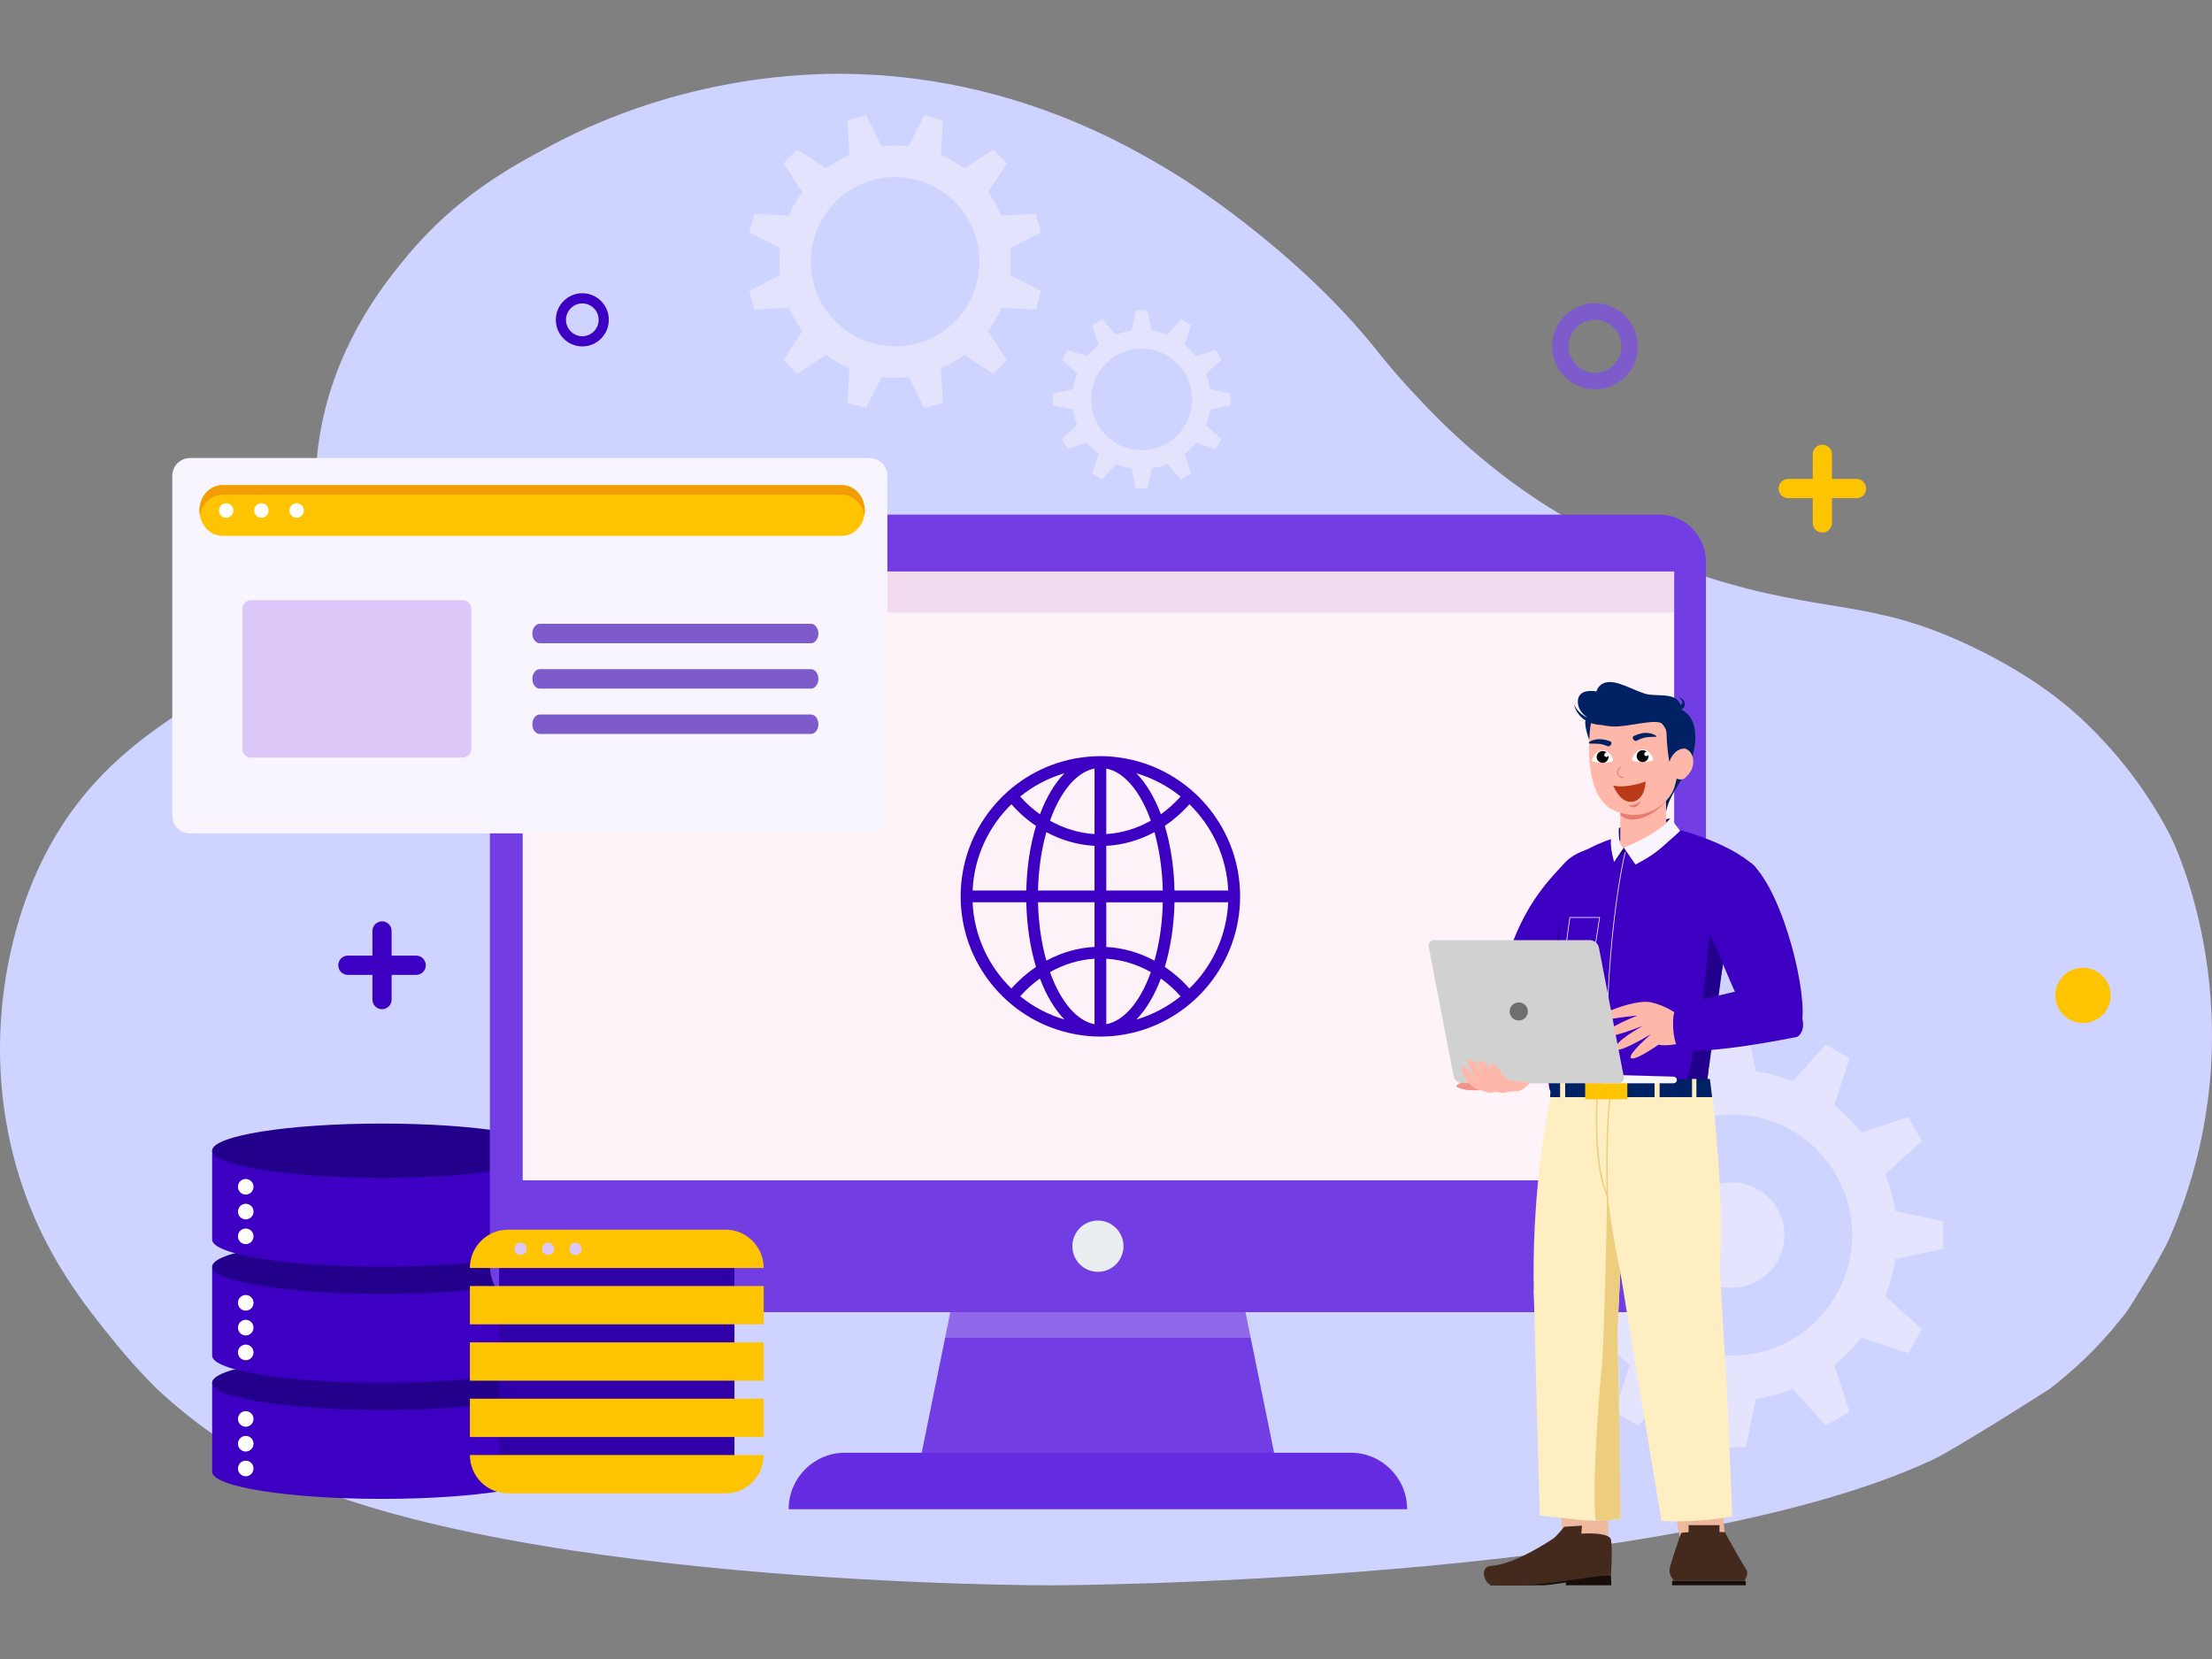 <svg width="240" height="180" viewBox="0 0 240 180" fill="none" xmlns="http://www.w3.org/2000/svg">
<rect x="0" y="0" width="240" height="180" fill="#808080" stroke="none"/>
<g clip-path="url(#clip0_2609_39619)">
<path fill-rule="evenodd" clip-rule="evenodd" d="M235.377 134.361C234.434 136.519 230.973 142.005 230.811 142.222C230.743 142.31 230.673 142.402 230.602 142.494C230.595 142.509 230.585 142.523 230.57 142.537C230.524 142.59 230.479 142.654 230.426 142.728C230.369 142.799 230.306 142.874 230.242 142.952C230.217 142.98 230.193 143.015 230.164 143.047C230.122 143.104 230.076 143.161 230.03 143.217C230.027 143.224 230.02 143.232 230.012 143.239C228.844 144.702 227.572 146.095 226.199 147.414C226.061 147.545 225.927 147.672 225.789 147.8C225.743 147.846 225.697 147.888 225.651 147.931C225.524 148.048 225.397 148.165 225.266 148.282C224.934 148.583 224.599 148.881 224.256 149.175C223.949 149.441 223.635 149.699 223.32 149.958C223.154 150.093 222.985 150.227 222.815 150.362C222.773 150.398 222.731 150.433 222.685 150.468C222.628 150.518 222.568 150.564 222.508 150.61C222.508 150.61 222.494 150.621 222.476 150.635C222.377 150.709 212.193 157.209 209.721 158.368C181.007 171.828 114.181 172.006 114.181 172.006C114.181 172.006 52.049 172.169 27.449 158.368C21.358 154.952 16.947 150.61 16.947 150.61C15.103 148.796 13.518 146.949 12.667 145.9C10.947 143.784 8.973 141.36 7.098 138.408C5.032 135.148 3.082 131.249 1.723 126.408C-2.084 112.838 1.419 101.462 2.715 97.815C9.019 80.059 22.579 77.033 27.407 71.465C29.667 68.86 30.861 66.443 31.507 65.103C35.095 57.686 33.396 53.394 34.947 45.873C36.846 36.663 41.971 30.443 44.072 27.898C49.478 21.342 55.383 18.131 59.776 15.795C74.138 8.165 87.678 7.956 91.75 8.009C109.781 8.236 122.54 15.834 127.777 19.042C127.777 19.042 140.526 26.856 149.453 38.109C149.51 38.183 150.078 38.899 150.88 39.852C151.389 40.455 152.014 41.174 152.745 41.972C155.323 44.782 160.5 50.35 168.311 55.201C174.774 59.217 180.276 61.045 185.16 62.598C198.106 66.712 202.87 64.877 213.881 70.122C219.789 72.936 223.282 75.782 224.256 76.597C225.937 78 231.464 82.838 235.476 90.67C235.476 90.666 245.717 110.658 235.377 134.361Z" fill="#CFD3FF"/>
<circle cx="226" cy="108" r="3" fill="#FFC401"/>
<path d="M59.879 150.035V159.686C59.879 161.309 51.626 162.627 41.448 162.627C31.267 162.627 23.018 161.309 23.018 159.686V150.035H59.879Z" fill="#3D00C3"/>
<path d="M23.014 150.035C23.014 151.658 31.267 152.977 41.444 152.977C51.625 152.977 59.875 151.658 59.875 150.035C59.875 148.412 51.622 147.094 41.444 147.094C31.267 147.094 23.014 148.409 23.014 150.035Z" fill="#22008C"/>
<path d="M26.662 154.799C27.128 154.799 27.506 154.42 27.506 153.952C27.506 153.485 27.128 153.105 26.662 153.105C26.196 153.105 25.818 153.485 25.818 153.952C25.818 154.42 26.196 154.799 26.662 154.799Z" fill="white"/>
<path d="M26.662 157.487C27.128 157.487 27.506 157.108 27.506 156.64C27.506 156.172 27.128 155.793 26.662 155.793C26.196 155.793 25.818 156.172 25.818 156.64C25.818 157.108 26.196 157.487 26.662 157.487Z" fill="white"/>
<path d="M26.662 160.175C27.128 160.175 27.506 159.795 27.506 159.327C27.506 158.86 27.128 158.48 26.662 158.48C26.196 158.48 25.818 158.86 25.818 159.327C25.818 159.795 26.196 160.175 26.662 160.175Z" fill="white"/>
<path d="M59.879 137.441V147.092C59.879 148.715 51.626 150.033 41.448 150.033C31.267 150.033 23.018 148.715 23.018 147.092V137.441H59.879Z" fill="#3D00C3"/>
<path d="M23.014 137.442C23.014 139.065 31.267 140.383 41.444 140.383C51.625 140.383 59.875 139.065 59.875 137.442C59.875 135.818 51.622 134.5 41.444 134.5C31.267 134.496 23.014 135.815 23.014 137.442Z" fill="#22008C"/>
<path d="M26.662 142.202C27.128 142.202 27.506 141.823 27.506 141.355C27.506 140.887 27.128 140.508 26.662 140.508C26.196 140.508 25.818 140.887 25.818 141.355C25.818 141.823 26.196 142.202 26.662 142.202Z" fill="white"/>
<path d="M25.818 144.046C25.818 144.514 26.196 144.893 26.662 144.893C27.128 144.893 27.506 144.514 27.506 144.046C27.506 143.578 27.128 143.199 26.662 143.199C26.196 143.199 25.818 143.578 25.818 144.046Z" fill="white"/>
<path d="M26.662 147.581C27.128 147.581 27.506 147.202 27.506 146.734C27.506 146.266 27.128 145.887 26.662 145.887C26.196 145.887 25.818 146.266 25.818 146.734C25.818 147.202 26.196 147.581 26.662 147.581Z" fill="white"/>
<path d="M59.879 124.848V134.498C59.879 136.121 51.626 137.44 41.448 137.44C31.267 137.44 23.018 136.121 23.018 134.498V124.848H59.879Z" fill="#3D00C3"/>
<path d="M23.014 124.848C23.014 126.471 31.267 127.789 41.444 127.789C51.625 127.789 59.875 126.471 59.875 124.848C59.875 123.225 51.622 121.906 41.444 121.906C31.267 121.906 23.014 123.225 23.014 124.848Z" fill="#22008C"/>
<path d="M26.662 129.612C27.128 129.612 27.506 129.233 27.506 128.765C27.506 128.297 27.128 127.918 26.662 127.918C26.196 127.918 25.818 128.297 25.818 128.765C25.818 129.233 26.196 129.612 26.662 129.612Z" fill="white"/>
<path d="M26.662 132.303C27.128 132.303 27.506 131.924 27.506 131.456C27.506 130.989 27.128 130.609 26.662 130.609C26.196 130.609 25.818 130.989 25.818 131.456C25.818 131.924 26.196 132.303 26.662 132.303Z" fill="white"/>
<path d="M26.662 134.987C27.128 134.987 27.506 134.608 27.506 134.14C27.506 133.672 27.128 133.293 26.662 133.293C26.196 133.293 25.818 133.672 25.818 134.14C25.818 134.608 26.196 134.987 26.662 134.987Z" fill="white"/>
<g opacity="0.5">
<path d="M210.844 135.502V132.505L205.623 131.402C205.42 130.001 205.056 128.653 204.551 127.375L208.52 123.8L207.027 121.204L201.953 122.868C201.092 121.776 200.107 120.787 199.018 119.923L200.677 114.831L198.09 113.332L194.528 117.316C193.257 116.809 191.913 116.444 190.515 116.239L189.415 111H186.429L185.329 116.239C183.934 116.444 182.59 116.809 181.317 117.316L177.755 113.332L175.167 114.831L176.826 119.923C175.738 120.787 174.752 121.776 173.891 122.868L168.817 121.204L167.324 123.8L171.293 127.375C170.788 128.65 170.424 129.999 170.221 131.402L165 132.505V135.502L170.221 136.606C170.424 138.006 170.788 139.355 171.293 140.633L167.324 144.208L168.817 146.804L173.891 145.139C174.752 146.232 175.738 147.221 176.826 148.085L175.167 153.177L177.755 154.675L181.317 150.692C182.587 151.199 183.931 151.564 185.329 151.768L186.429 157.008H189.415L190.515 151.768C191.91 151.564 193.254 151.199 194.528 150.692L198.09 154.675L200.677 153.177L199.018 148.085C200.107 147.221 201.092 146.232 201.953 145.139L207.027 146.804L208.52 144.208L204.551 140.633C205.056 139.358 205.42 138.009 205.623 136.606L210.844 135.502ZM200.959 134.001C200.959 141.224 195.125 147.079 187.928 147.079C180.73 147.079 174.896 141.224 174.896 134.001C174.896 126.778 180.73 120.923 187.928 120.923C195.125 120.923 200.959 126.778 200.959 134.001Z" fill="#F9F5FE"/>
<path d="M193.457 135.327C194.185 132.256 192.294 129.174 189.234 128.443C186.173 127.713 183.103 129.61 182.375 132.681C181.647 135.753 183.537 138.834 186.598 139.565C189.658 140.295 192.729 138.398 193.457 135.327Z" fill="#F9F5FE"/>
</g>
<path opacity="0.5" d="M86.486 16.223L85.002 17.711L87.051 20.862C86.457 21.659 85.97 22.51 85.592 23.396L81.852 23.19L81.309 25.224L84.653 26.926C84.54 27.897 84.54 28.878 84.653 29.849L81.309 31.551L81.852 33.585L85.592 33.379C85.974 34.265 86.461 35.116 87.051 35.913L85.002 39.064L86.486 40.552L89.625 38.497C90.42 39.092 91.267 39.581 92.15 39.961L91.945 43.714L93.972 44.26L95.667 40.903C96.635 41.017 97.613 41.017 98.581 40.903L100.276 44.26L102.303 43.714L102.098 39.961C102.981 39.578 103.829 39.089 104.623 38.497L107.763 40.552L109.246 39.064L107.198 35.913C107.791 35.116 108.278 34.265 108.656 33.379L112.396 33.585L112.94 31.551L109.595 29.849C109.708 28.878 109.708 27.897 109.595 26.926L112.94 25.224L112.396 23.19L108.656 23.396C108.275 22.51 107.787 21.659 107.198 20.862L109.246 17.711L107.763 16.223L104.623 18.278C103.829 17.683 102.981 17.194 102.098 16.814L102.303 13.061L100.276 12.516L98.581 15.872C97.613 15.758 96.635 15.758 95.667 15.872L93.972 12.516L91.945 13.061L92.15 16.814C91.267 17.197 90.42 17.686 89.625 18.278L86.486 16.223ZM90.653 21.897C94.227 18.31 100.022 18.31 103.595 21.897C107.169 25.483 107.169 31.299 103.595 34.886C100.022 38.472 94.227 38.472 90.653 34.886C87.079 31.299 87.079 25.483 90.653 21.897Z" fill="#F9F5FE"/>
<path opacity="0.5" d="M133.503 43.967V42.705L131.307 42.241C131.222 41.652 131.07 41.085 130.855 40.547L132.525 39.044L131.896 37.952L129.763 38.654C129.4 38.193 128.986 37.779 128.531 37.417L129.23 35.277L128.142 34.646L126.645 36.322C126.112 36.109 125.543 35.953 124.957 35.868L124.494 33.664H123.237L122.775 35.868C122.188 35.953 121.623 36.106 121.087 36.322L119.589 34.646L118.502 35.277L119.201 37.417C118.742 37.782 118.329 38.197 117.968 38.654L115.835 37.952L115.207 39.044L116.877 40.547C116.665 41.082 116.51 41.652 116.425 42.241L114.229 42.705V43.967L116.425 44.431C116.51 45.019 116.662 45.586 116.877 46.125L115.207 47.627L115.835 48.719L117.968 48.017C118.332 48.478 118.745 48.893 119.201 49.254L118.502 51.395L119.589 52.026L121.087 50.349C121.62 50.562 122.188 50.718 122.775 50.803L123.237 53.007H124.494L124.957 50.803C125.543 50.718 126.108 50.566 126.645 50.349L128.142 52.026L129.23 51.395L128.531 49.254C128.99 48.889 129.403 48.475 129.763 48.017L131.896 48.719L132.525 47.627L130.855 46.125C131.066 45.59 131.222 45.019 131.307 44.431L133.503 43.967ZM129.343 43.336C129.343 46.373 126.889 48.836 123.862 48.836C120.836 48.836 118.381 46.373 118.381 43.336C118.381 40.298 120.836 37.835 123.862 37.835C126.892 37.835 129.343 40.298 129.343 43.336Z" fill="#F9F5FE"/>
<path d="M138.687 159.823H99.555L105.053 132.824H133.188L138.687 159.823Z" fill="#723EE4"/>
<path opacity="0.3" d="M135.741 145.15H102.5L105.053 132.824H133.188L135.741 145.15Z" fill="#DBC8F9"/>
<path d="M152.671 163.749H85.57C85.57 160.364 88.304 157.621 91.676 157.621H146.565C149.938 157.621 152.671 160.364 152.671 163.749Z" fill="#652CE1"/>
<path d="M179.994 142.37H58.248C55.434 142.37 53.152 140.081 53.152 137.256V60.946C53.152 58.121 55.434 55.832 58.248 55.832H179.998C182.813 55.832 185.094 58.121 185.094 60.946V137.253C185.094 140.081 182.813 142.37 179.994 142.37Z" fill="#723EE4"/>
<path d="M181.526 62.012H56.715V128.055H181.526V62.012Z" fill="white"/>
<path d="M181.644 62.012H56.832V128.055H181.644V62.012Z" fill="#FDF2F8"/>
<path opacity="0.6" d="M181.639 62.012H56.715V66.463H181.639V62.012Z" fill="#ECCCEA"/>
<path d="M119.124 137.994C120.655 137.994 121.896 136.748 121.896 135.212C121.896 133.675 120.655 132.43 119.124 132.43C117.593 132.43 116.352 133.675 116.352 135.212C116.352 136.748 117.593 137.994 119.124 137.994Z" fill="#EAEEF1"/>
<g opacity="0.2">
<path opacity="0.2" d="M181.639 66.465H94.254L160.059 128.057H181.639V66.465Z" fill="white"/>
</g>
<path d="M120.828 112.398C120.977 112.383 121.125 112.366 121.273 112.348C121.354 112.337 121.432 112.33 121.513 112.316C121.69 112.291 121.863 112.263 122.036 112.231C122.082 112.224 122.128 112.213 122.174 112.206C122.375 112.167 122.573 112.128 122.771 112.082C122.785 112.079 122.795 112.075 122.809 112.075C129.526 110.516 134.551 104.466 134.551 97.257C134.551 90.049 129.526 83.999 122.806 82.44C122.795 82.436 122.788 82.436 122.778 82.433C122.576 82.387 122.379 82.344 122.174 82.309C122.131 82.302 122.085 82.295 122.043 82.284C121.866 82.252 121.69 82.224 121.513 82.199C121.436 82.188 121.358 82.178 121.277 82.167C121.128 82.149 120.98 82.128 120.828 82.114C120.705 82.103 120.581 82.093 120.457 82.085C120.344 82.078 120.235 82.068 120.122 82.061C119.878 82.05 119.638 82.043 119.394 82.043C119.151 82.043 118.907 82.05 118.667 82.061C118.554 82.068 118.441 82.075 118.328 82.085C118.204 82.093 118.081 82.103 117.957 82.114C117.805 82.128 117.657 82.146 117.505 82.167C117.427 82.178 117.35 82.185 117.272 82.195C117.092 82.22 116.915 82.249 116.739 82.28C116.696 82.287 116.654 82.295 116.612 82.302C116.407 82.341 116.206 82.383 116.004 82.429C115.997 82.433 115.99 82.433 115.98 82.436C109.259 83.992 104.23 90.042 104.23 97.254C104.23 104.463 109.256 110.512 115.976 112.072C115.987 112.075 115.997 112.075 116.008 112.079C116.206 112.125 116.407 112.167 116.608 112.203C116.651 112.21 116.696 112.217 116.742 112.227C116.919 112.259 117.092 112.288 117.269 112.313C117.346 112.323 117.427 112.334 117.505 112.344C117.653 112.362 117.802 112.383 117.954 112.398C118.077 112.408 118.201 112.419 118.324 112.426C118.437 112.433 118.547 112.444 118.66 112.451C118.904 112.461 119.144 112.468 119.387 112.468C119.631 112.468 119.875 112.461 120.115 112.451C120.228 112.444 120.337 112.437 120.45 112.426C120.581 112.419 120.705 112.412 120.828 112.398ZM120.03 102.744V97.899H126.164C126.115 100.199 125.79 102.354 125.26 104.232C123.629 103.353 121.852 102.839 120.03 102.744ZM120.03 96.62V91.775C121.856 91.679 123.632 91.162 125.257 90.286C125.786 92.165 126.111 94.32 126.161 96.62H120.03V96.62ZM120.03 90.496V83.386C122.011 83.769 123.749 85.909 124.865 89.042C123.36 89.889 121.711 90.393 120.03 90.496ZM118.755 90.496C117.071 90.393 115.425 89.889 113.924 89.042C115.04 85.909 116.774 83.769 118.755 83.386V90.496ZM118.755 91.775V96.62H112.625C112.674 94.32 112.999 92.165 113.529 90.286C115.157 91.162 116.933 91.676 118.755 91.775ZM118.755 97.895V102.74C116.93 102.836 115.153 103.353 113.529 104.229C112.999 102.35 112.674 100.195 112.625 97.895H118.755V97.895ZM118.755 104.019V111.129C116.774 110.746 115.04 108.605 113.924 105.473C115.425 104.626 117.074 104.122 118.755 104.019ZM120.03 104.019C121.715 104.122 123.36 104.626 124.865 105.473C123.749 108.605 122.015 110.746 120.03 111.129V104.019ZM125.956 88.348C125.26 86.508 124.356 84.984 123.297 83.897C125.031 84.41 126.669 85.264 128.096 86.42C127.443 87.153 126.722 87.799 125.956 88.348ZM115.492 83.897C114.433 84.984 113.525 86.508 112.833 88.348C112.063 87.799 111.343 87.157 110.693 86.42C112.12 85.261 113.755 84.41 115.492 83.897ZM112.833 106.167C113.525 108.007 114.433 109.53 115.492 110.618C113.758 110.105 112.12 109.25 110.693 108.095C111.343 107.362 112.063 106.717 112.833 106.167ZM123.293 110.622C124.353 109.534 125.26 108.01 125.952 106.171C126.722 106.72 127.443 107.365 128.092 108.099C126.666 109.254 125.031 110.105 123.293 110.622ZM126.38 104.909C127.005 102.843 127.379 100.461 127.432 97.895H133.259C133.093 101.56 131.511 104.859 129.046 107.255C128.244 106.344 127.347 105.561 126.38 104.909ZM127.432 96.62C127.379 94.054 127.005 91.672 126.38 89.606C127.344 88.954 128.244 88.171 129.049 87.26C131.511 89.656 133.096 92.955 133.262 96.62H127.432ZM109.736 87.26C110.541 88.171 111.438 88.957 112.406 89.606C111.781 91.672 111.406 94.054 111.353 96.62H105.527C105.689 92.955 107.275 89.656 109.736 87.26ZM111.353 97.895C111.406 100.461 111.781 102.843 112.406 104.909C111.442 105.561 110.541 106.344 109.736 107.255C107.275 104.859 105.689 101.56 105.523 97.895H111.353Z" fill="#3D00C3"/>
<path d="M167.523 127.255C167.523 127.255 168.318 126.831 168.88 127.094C169.439 127.357 168.764 128.705 168.764 128.705L167.51 128.236L167.523 127.255Z" fill="#E57E70"/>
<path d="M174.488 163.286L169.581 163.103L169.237 163.09L169.286 163.63L169.34 164.174L169.537 166.156L169.626 167.097L174.475 166.763L174.479 166.035L174.484 163.884L174.488 163.286Z" fill="#EFB99F"/>
<path d="M161.389 109.613C161.37 109.778 161.359 109.928 161.358 110.061C161.357 110.751 161.642 111.008 162.141 111.31C162.847 111.738 163.751 111.572 164.559 111.133C164.944 110.923 165.309 110.647 165.621 110.344C165.633 110.334 165.646 110.318 165.659 110.303C165.838 110.091 166.167 109.447 166.594 108.529C167.673 106.193 169.37 102.057 170.804 98.484C172.264 94.85 173.453 91.805 173.453 91.805C173.453 91.805 170.975 92.293 169.832 93.559C168.689 94.829 166.1 97.218 164.235 101.956C163.347 104.217 161.497 108.752 161.389 109.613Z" fill="#3D00C3"/>
<path d="M169.015 117.164C169.243 116.923 169.399 112.26 169.573 111.979C169.582 111.965 169.591 111.948 169.6 111.93L170.069 109.98C170.538 107.449 171.163 103.023 171.672 99.207L169.363 99.934C169.363 99.934 168.305 104.022 168.1 107.378C167.894 110.729 168.002 114.71 167.988 115.594C167.921 120.708 168.814 117.338 169.015 117.164Z" fill="#22008C"/>
<path d="M169.868 142.014C168.635 141.39 166.465 139.707 166.416 139.93C166.394 140.042 167.046 164.305 167.063 164.434C167.063 164.434 169.077 164.64 171.113 164.876C173.556 165.162 175.757 164.8 175.811 164.787C175.811 164.787 175.592 151.149 175.619 148.775C175.645 146.432 175.114 142.947 175.114 142.947C175.114 142.947 171.462 142.818 169.868 142.014Z" fill="#FFEEC2"/>
<path d="M166.693 144.877C166.693 144.877 167.693 148.911 171.395 148.389C172.221 148.273 172.864 147.916 173.364 147.434C175.105 145.765 175.494 144.346 175.494 144.346C175.494 144.346 175.94 133.819 176.512 126.947C176.856 122.881 177.11 119.472 177.07 118.923C176.958 117.437 176.155 116.312 176.155 116.312L168.582 117.366C165.282 132.525 166.693 144.877 166.693 144.877Z" fill="#FFEEC2"/>
<path d="M173.815 147.926C173.766 148.305 172.659 160.492 173.114 164.981C173.114 164.981 174.182 164.977 174.485 164.932C174.766 164.888 175.807 164.785 175.807 164.785C175.807 162.125 175.615 148.345 175.49 144.351C175.758 139.38 175.936 133.824 176.508 126.952L175.329 121.605C175.329 121.605 174.342 125.979 174.342 129.892C174.342 133.806 173.99 146.524 173.815 147.926Z" fill="#EDCE7E"/>
<path d="M186.826 162.977L181.919 163.235L181.579 163.253L181.678 163.784L181.78 164.324L182.151 166.279L182.325 167.207L187.125 166.439L187.062 165.712L186.875 163.575L186.826 162.977Z" fill="#EFB99F"/>
<path d="M181.343 140.425C177.65 140.63 175.837 137.805 175.811 138.033C175.797 138.144 180.24 164.893 180.267 165.018C180.267 165.018 183.446 165.308 187.951 164.536C187.951 164.536 187.411 150.72 187.228 148.355C187.045 146.016 186.598 137.426 186.598 137.426C186.598 137.426 184.723 140.237 181.343 140.425Z" fill="#FFEEC2"/>
<path d="M177.69 145.148C177.69 145.148 178.453 147.352 180.364 148.102C181.007 148.352 181.775 148.441 182.691 148.227C182.722 148.222 182.744 148.213 182.771 148.205C182.999 148.146 183.213 148.071 183.405 147.977C183.414 147.972 183.423 147.968 183.432 147.968H183.436C183.441 147.964 183.45 147.964 183.459 147.959C184.856 147.281 185.468 145.826 185.727 144.532C185.816 144.081 186.473 145.049 186.495 144.679C186.54 143.978 186.401 140.359 186.607 137.432C187.12 130.069 185.856 119.345 185.696 118.372C185.45 116.904 184.553 115.855 184.553 115.855L181.798 116.427L173.841 118.069C173.537 133.206 177.69 145.148 177.69 145.148Z" fill="#FFEEC2"/>
<path d="M175.651 89.82L181.25 88.789L180.411 89.668C180.411 89.673 173.941 95.528 175.651 89.82Z" fill="#22008C"/>
<path d="M181.682 76.758C181.682 76.758 184.013 76.95 183.942 80.1C183.857 83.737 181.281 85.402 180.763 88.07C180.749 87.745 180.705 86.526 180.736 86.227C181.062 82.921 183.781 81.899 182.852 81.131C181.843 80.292 181.682 76.758 181.682 76.758Z" fill="#002264"/>
<path d="M177.074 93.504C178.226 93.321 180.807 89.862 180.807 89.862L180.731 86.948L180.717 86.395L180.699 85.734L178.221 86.627H178.217L175.806 87.493L175.801 88.394L175.792 91.237C173.346 92.12 175.922 93.687 177.074 93.504Z" fill="#FFB7A9"/>
<path d="M172.721 78.387V81.007C172.721 81.007 172.069 79.588 172.002 78.543C171.935 77.499 172.721 78.387 172.721 78.387Z" fill="#002264"/>
<path d="M175.809 88.398C176.122 88.764 176.631 89.018 177.466 88.897C179.181 88.648 180.324 87.452 180.734 86.952L180.721 86.398L180.703 86.367L178.225 86.626H178.221L175.809 87.492V88.398Z" fill="#E57E70"/>
<path d="M172.546 78.893C172.546 78.893 171.479 86.386 175.194 87.966C176.869 88.68 178.257 88.443 179.271 87.97C180.503 87.394 181.356 86.373 181.655 85.476C182.03 84.347 182.294 82.446 181.825 80.263C181.128 77.032 179.284 76.434 177.668 76.573C176.052 76.711 172.944 76.229 172.546 78.893Z" fill="#FFB7A9"/>
<path d="M181.915 81.508C181.915 81.508 182.612 80.95 183.214 81.428C183.813 81.905 184.099 83.351 182.795 84.418C182.388 84.748 181.768 84.435 181.768 84.435L181.915 81.508Z" fill="#FFB7A9"/>
<path d="M177.151 80.094C177.12 79.991 177.187 79.884 177.299 79.839C177.468 79.777 177.808 79.585 178.357 79.523C179.178 79.433 180.004 79.924 179.616 79.942C179.402 79.951 178.875 79.938 178.41 80.036C178.026 80.121 177.687 80.317 177.575 80.366C177.401 80.451 177.2 80.272 177.151 80.094Z" fill="#002264"/>
<path d="M174.841 80.65C174.859 80.543 174.783 80.445 174.667 80.414C174.493 80.369 174.136 80.209 173.586 80.2C172.76 80.186 172.18 80.601 172.448 80.664C172.653 80.708 173.109 80.664 173.582 80.717C173.975 80.762 174.328 80.927 174.444 80.967C174.622 81.03 174.805 80.829 174.841 80.65Z" fill="#002264"/>
<path d="M176.119 84.419C176.052 84.423 175.833 84.419 175.65 84.254C175.623 84.231 175.409 84.022 175.454 83.709C175.503 83.361 175.824 83.227 175.838 83.218C175.864 83.209 175.896 83.218 175.905 83.245C175.913 83.272 175.905 83.303 175.878 83.312C175.873 83.312 175.601 83.432 175.556 83.722C175.521 83.99 175.713 84.169 175.721 84.178C175.873 84.316 176.056 84.316 176.11 84.316C176.137 84.316 176.163 84.338 176.163 84.365C176.168 84.392 176.146 84.414 176.119 84.419Z" fill="#E57E70"/>
<path d="M179.374 82.428C179.325 82.521 178.861 82.682 178.227 82.682C177.593 82.682 177.146 82.575 177.079 82.428C177.008 82.267 177.481 81.316 178.227 81.316C178.995 81.316 179.414 82.338 179.374 82.428Z" fill="white"/>
<path d="M178.633 82.041C178.504 82.041 178.401 81.938 178.401 81.809C178.401 81.68 178.504 81.577 178.633 81.577C178.646 81.577 178.66 81.581 178.673 81.586C178.557 81.47 178.396 81.398 178.222 81.398C177.865 81.398 177.579 81.689 177.579 82.041C177.579 82.398 177.87 82.684 178.222 82.684C178.579 82.684 178.865 82.394 178.865 82.041C178.865 81.992 178.856 81.943 178.847 81.898C178.816 81.983 178.731 82.041 178.633 82.041Z" fill="#040605"/>
<path d="M172.733 82.513C172.782 82.607 173.246 82.768 173.881 82.768C174.515 82.768 174.961 82.661 175.028 82.513C175.099 82.353 174.626 81.402 173.881 81.402C173.108 81.407 172.688 82.429 172.733 82.513Z" fill="white"/>
<path d="M174.291 82.127C174.162 82.127 174.059 82.024 174.059 81.895C174.059 81.766 174.162 81.663 174.291 81.663C174.305 81.663 174.318 81.667 174.331 81.672C174.215 81.556 174.055 81.484 173.88 81.484C173.523 81.484 173.237 81.774 173.237 82.127C173.237 82.484 173.528 82.77 173.88 82.77C174.238 82.77 174.523 82.48 174.523 82.127C174.523 82.078 174.515 82.029 174.506 81.984C174.474 82.069 174.389 82.127 174.291 82.127Z" fill="#040605"/>
<path d="M178.547 84.789C178.547 84.789 176.573 85.575 175.037 85.235C175.037 85.235 175.819 87.284 177.203 86.971C178.547 86.668 178.547 84.789 178.547 84.789Z" fill="#BA3917"/>
<path d="M176.637 87.319C176.637 87.319 177.235 87.55 178.025 86.926C178.025 86.926 177.722 87.64 177.168 87.591C176.958 87.568 176.637 87.319 176.637 87.319Z" fill="#E57E70"/>
<path d="M172.251 77.865C171.661 77.463 171.246 76.932 171.201 76.267C171.081 74.553 173.215 75.026 173.215 75.026C173.215 75.026 173.429 74 174.675 74C175.917 74 177.752 75.165 178.819 75.343C179.886 75.522 181.48 75.249 182.078 76.048C182.252 76.28 182.293 76.312 182.319 76.486C182.663 76.329 182.601 76.048 182.199 75.696C182.744 75.718 183.172 76.704 182.333 77.017C182.252 77.249 182.078 77.365 182.078 77.365C182.078 77.365 183.847 81.555 183.137 81.261C182.427 80.966 181.435 81.604 181.123 82.689C180.551 79.163 181.141 79.583 180.382 78.579C179.855 77.878 176.752 78.882 175.037 78.824C174.64 78.811 174.197 78.753 173.751 78.659C173.751 78.659 171.34 78.695 170.759 76.388C170.764 76.388 171.134 77.4 172.251 77.865Z" fill="#002264"/>
<path d="M168.585 117.372C168.585 117.372 175.778 119.665 182.275 118.157C182.98 117.992 183.677 117.782 184.36 117.523C184.655 117.412 184.954 117.287 185.244 117.148C185.244 117.148 186.285 105.845 187.695 101.686C188.352 99.762 191.129 94.715 190.415 94.028C187.41 91.159 181.252 89.793 181.252 89.793C181.252 89.793 177.609 92.011 176.18 91.966C176.18 91.966 175.524 91.975 175.649 90.77C175.649 90.77 171.648 91.881 170.675 93.497C169.317 95.746 168.192 110.312 168.585 117.372Z" fill="#3D00C3"/>
<path fill-rule="evenodd" clip-rule="evenodd" d="M176.486 91.977C176.486 91.977 176.486 91.977 176.449 91.967C176.411 91.957 176.411 91.957 176.411 91.957L176.41 91.959L176.409 91.963C176.408 91.967 176.406 91.974 176.404 91.982C176.4 91.999 176.393 92.023 176.385 92.056C176.368 92.122 176.344 92.221 176.313 92.353C176.251 92.616 176.163 93.01 176.057 93.535C175.846 94.584 175.565 96.155 175.288 98.241C174.733 102.413 174.19 108.647 174.239 116.895L174.318 116.895C174.269 108.65 174.811 102.42 175.366 98.251C175.643 96.167 175.923 94.598 176.134 93.55C176.24 93.027 176.328 92.633 176.389 92.371C176.42 92.24 176.445 92.141 176.461 92.075C176.469 92.043 176.476 92.018 176.48 92.002C176.482 91.993 176.484 91.987 176.485 91.983L176.486 91.979L176.486 91.977Z" fill="#F9F5FE"/>
<path d="M176.508 92.291L175.133 93.518L176.088 91.983L176.177 91.965H176.302L176.508 92.291Z" fill="#22008C"/>
<path d="M181.25 88.789L182.299 90.15C182.299 90.15 181.535 90.86 180.272 91.962C179.044 93.037 177.441 93.796 177.441 93.796L176.177 91.962C176.177 91.962 177.526 91.48 178.879 90.668C179.977 90.012 180.767 89.454 181.25 88.789Z" fill="#F9F5FE"/>
<path d="M176.176 91.967L175.131 93.52C175.131 93.52 174.671 92.007 174.792 91.043L175.649 89.82C175.649 89.82 175.519 91.851 176.176 91.967Z" fill="#F9F5FE"/>
<path fill-rule="evenodd" clip-rule="evenodd" d="M174.335 129.788C174.335 129.788 174.335 129.788 174.404 129.75C174.482 129.747 174.482 129.747 174.482 129.747L174.481 129.725C174.481 129.711 174.48 129.689 174.479 129.661C174.477 129.604 174.475 129.52 174.472 129.412C174.466 129.195 174.459 128.882 174.452 128.495C174.438 127.722 174.427 126.652 174.435 125.47C174.452 123.103 174.549 120.291 174.869 118.491L174.715 118.464C174.392 120.278 174.295 123.103 174.278 125.469C174.27 126.653 174.282 127.723 174.295 128.498C174.302 128.852 174.309 129.144 174.314 129.358C174.29 129.295 174.263 129.224 174.234 129.145C174.093 128.748 173.91 128.128 173.743 127.241C173.408 125.468 173.138 122.625 173.401 118.357L173.245 118.348C172.981 122.626 173.251 125.482 173.589 127.27C173.757 128.165 173.943 128.792 174.087 129.197C174.159 129.399 174.22 129.546 174.264 129.643C174.286 129.691 174.304 129.727 174.316 129.751C174.322 129.763 174.327 129.772 174.33 129.778C174.331 129.781 174.333 129.784 174.334 129.785L174.335 129.787L174.335 129.788L174.335 129.788ZM174.404 129.75L174.482 129.747L174.492 130.067L174.335 129.788L174.404 129.75Z" fill="#EDCE7E"/>
<path d="M185.574 100.914C185.574 100.914 186.53 101.073 186.945 104.519L185.241 117.142L182.825 118.012C182.825 118.012 184.263 112.394 184.629 109.386C185 106.378 185.574 100.914 185.574 100.914Z" fill="#22008C"/>
<path d="M190.113 93.728C188.938 92.603 184.223 98.628 185.782 101.983C187.34 105.339 188.086 107.673 189.246 109.449C190.407 111.225 194 114 195.448 111.208C196.239 108.115 193.564 97.026 190.113 93.728Z" fill="#3D00C3"/>
<path d="M174.832 172.018L174.787 170.947L173.564 170.402L170.385 171.134L161.682 171.911C161.682 171.911 161.589 172.129 161.924 172.205C162.254 172.281 165.987 172.348 169.907 171.692L169.885 172.022L174.832 172.018Z" fill="#170E09"/>
<path d="M174.784 167.035C174.654 166.45 173.105 166.312 171.574 166.396L171.645 165.535L169.72 165.651C169.72 165.651 168.877 166.704 168.502 166.95C166.568 168.226 163.8 169.761 161.808 169.895C160.384 169.993 161.174 171.863 161.679 171.917C166.702 172.452 172.243 170.913 174.779 170.948C174.793 170.948 174.98 167.936 174.784 167.035Z" fill="#442A1D"/>
<path d="M189.415 172.035L181.418 172.035L181.418 171.513L189.415 171.513L189.415 172.035Z" fill="#170E09"/>
<path d="M189.411 170.198C188.951 169.529 187.134 166.231 187.134 166.231C187.134 166.231 186.91 166.226 186.566 166.222V165.477H183.213V166.244C182.74 166.266 182.409 166.298 182.387 166.356C182.302 166.565 181.307 169.466 181.159 170.198C181.012 170.93 181.659 171.514 181.659 171.514H189.214C189.214 171.514 189.871 170.867 189.411 170.198Z" fill="#442A1D"/>
<path d="M168.185 119.043H185.764L185.523 117.066H168.296L168.185 119.043Z" fill="#002264"/>
<path d="M171.988 116.898H176.561V119.268H171.988V116.898Z" fill="#FFC401"/>
<path d="M183.581 117.066H184.059V119.164H183.581V117.066Z" fill="#FFEEC2"/>
<path d="M179.517 116.898H180.066V119.165H179.517V116.898Z" fill="#FFEEC2"/>
<path d="M169.269 116.898H169.818V119.165H169.269V116.898Z" fill="#FFEEC2"/>
<path fill-rule="evenodd" clip-rule="evenodd" d="M173.598 99.504H170.29L169.89 102.464L169.896 102.476L169.931 102.457C169.896 102.476 169.896 102.476 169.896 102.476L169.904 102.49C169.909 102.5 169.917 102.514 169.927 102.533C169.947 102.569 169.975 102.622 170.011 102.687C170.082 102.817 170.18 102.996 170.289 103.188C170.506 103.573 170.769 104.018 170.944 104.252L170.967 104.283L173.106 102.752L173.598 99.504ZM169.971 102.45L170.358 99.582H173.507L173.034 102.707L170.984 104.174C170.812 103.938 170.565 103.518 170.357 103.15C170.248 102.957 170.15 102.78 170.08 102.65C170.044 102.585 170.016 102.532 169.996 102.496C169.986 102.477 169.979 102.463 169.973 102.453L169.971 102.45Z" fill="#F9F5FE"/>
<path d="M189.834 113.273C187.258 113.547 182.613 113.125 182.613 113.125C180.689 113.599 179.97 113.342 179.97 113.342C179.089 113.923 177.132 115.216 176.923 114.751C176.714 114.285 179.143 112.196 179.143 112.196C179.143 112.196 175.615 114.324 175.342 113.829C174.941 113.099 178.132 111.38 178.291 111.281C178.105 111.361 174.047 112.957 174.01 112.312C173.974 111.646 177.666 110.186 177.666 110.186C177.666 110.186 176.47 110.286 174.993 110.521C173.514 110.76 174.028 109.956 174.552 109.72C175.348 109.361 177.795 108.472 179.116 108.749C180.707 109.088 181.951 110.017 181.951 110.017C184.842 109.538 187.228 109.158 188.557 108.952C188.687 109.547 188.935 110.505 189.387 111.927C189.531 112.367 189.678 112.819 189.834 113.273Z" fill="#FFB7A9"/>
<path d="M195 112.498C195 112.498 184.893 114.581 182.236 113.832C181.505 113.627 181.146 109.372 182.128 109.109C184.144 108.56 191.326 106.741 192.541 106.869C194.227 107.043 196.85 111.254 195 112.498Z" fill="#3D00C3"/>
<path d="M181.574 117.537H173.812V116.598L181.582 116.814C181.78 116.818 181.94 116.98 181.94 117.175C181.94 117.375 181.776 117.537 181.574 117.537Z" fill="#F7F7F7"/>
<path d="M175.576 117.538H158.715C158.218 117.538 157.797 117.189 157.705 116.711L155.011 102.715C154.939 102.345 155.23 102 155.613 102H172.474C172.97 102 173.391 102.349 173.484 102.827L176.177 116.823C176.249 117.193 175.959 117.538 175.576 117.538Z" fill="#D1D1D2"/>
<path d="M164.784 110.723C165.333 110.723 165.778 110.284 165.778 109.742C165.778 109.201 165.333 108.762 164.784 108.762C164.236 108.762 163.791 109.201 163.791 109.742C163.791 110.284 164.236 110.723 164.784 110.723Z" fill="#6E6E70"/>
<path d="M159.499 117.5H158.499C158.499 117.5 157.928 117.71 158.027 117.873C158.121 118.036 158.783 118.207 159.046 118.243C159.914 118.369 160.755 118.254 160.755 118.254L159.499 117.5Z" fill="#EF9589"/>
<path d="M164.651 117.343C164.271 117.292 163.722 117.224 163.722 117.224L162.961 116.586C162.961 116.586 162.886 116.384 162.567 115.909C162.187 115.341 161.553 115.312 161.652 115.746C161.67 115.83 162.187 117.006 162.21 117.111C162.126 116.981 161.53 115.764 161.422 115.62C160.943 114.997 160.271 114.942 160.384 115.431C160.403 115.507 161.051 117.028 161.013 117.111C160.976 117.057 160.365 115.591 160.323 115.533C159.83 114.888 159.135 114.834 159.253 115.341C159.309 115.587 160.065 116.88 160.154 117.216C160.121 117.169 159.403 116.202 159.37 116.155C158.999 115.667 158.473 115.627 158.558 116.011C158.642 116.394 159.267 117.405 159.267 117.405C159.267 117.405 159.807 117.962 160.018 118.082C160.375 118.284 160.839 118.335 160.839 118.335C160.839 118.335 161.346 118.567 161.666 118.552C161.985 118.538 162.314 118.451 162.314 118.451C162.314 118.451 162.52 118.523 162.9 118.563C163.281 118.603 163.792 118.426 163.792 118.426C163.792 118.426 164.68 118.444 164.943 118.317C165.497 118.049 166 117.5 166 117.5C166 117.5 165.036 117.39 164.651 117.343Z" fill="#FFB7A9"/>
<path d="M194.02 54.055H196.683V56.738C196.683 57.315 197.149 57.779 197.725 57.779C198.304 57.779 198.767 57.315 198.767 56.738V54.055H201.433C202.008 54.055 202.475 53.594 202.475 53.016C202.475 52.439 202.008 51.964 201.433 51.964H198.767V49.295C198.767 48.717 198.304 48.246 197.725 48.246C197.149 48.246 196.683 48.717 196.683 49.295V51.964H194.02C193.445 51.964 192.979 52.439 192.979 53.016C192.979 53.594 193.445 54.055 194.02 54.055Z" fill="#FFC401"/>
<path d="M37.745 105.774H40.408V108.456C40.408 109.034 40.874 109.498 41.449 109.498C42.029 109.498 42.491 109.034 42.491 108.456V105.774H45.157C45.733 105.774 46.199 105.313 46.199 104.735C46.199 104.157 45.733 103.683 45.157 103.683H42.491V101.014C42.491 100.436 42.029 99.965 41.449 99.965C40.874 99.965 40.408 100.436 40.408 101.014V103.683H37.745C37.169 103.683 36.703 104.157 36.703 104.735C36.703 105.313 37.169 105.774 37.745 105.774Z" fill="#3D00C3"/>
<path d="M177.701 37.574C177.701 35.001 175.614 32.906 173.054 32.906C170.49 32.906 168.406 35.001 168.406 37.574C168.406 40.143 170.49 42.241 173.054 42.241C175.614 42.241 177.701 40.143 177.701 37.574ZM175.918 37.574C175.918 39.158 174.632 40.452 173.054 40.452C171.472 40.452 170.19 39.158 170.19 37.574C170.19 35.986 171.472 34.7 173.054 34.7C174.632 34.7 175.918 35.986 175.918 37.574Z" fill="#7D5BCA"/>
<path d="M66.056 34.701C66.056 33.11 64.767 31.816 63.181 31.816C61.596 31.816 60.307 33.11 60.307 34.701C60.307 36.289 61.596 37.586 63.181 37.586C64.767 37.586 66.056 36.289 66.056 34.701ZM64.954 34.701C64.954 35.683 64.159 36.48 63.181 36.48C62.203 36.48 61.408 35.683 61.408 34.701C61.408 33.72 62.203 32.922 63.181 32.922C64.159 32.922 64.954 33.716 64.954 34.701Z" fill="#3D00C3"/>
<path d="M94.363 90.42H20.609C19.549 90.42 18.691 89.559 18.691 88.496V51.624C18.691 50.56 19.549 49.699 20.609 49.699H94.363C95.422 49.699 96.281 50.56 96.281 51.624V88.496C96.281 89.559 95.422 90.42 94.363 90.42Z" fill="#F9F5FE"/>
<path d="M91.348 58.137H24.124C22.753 58.137 21.645 56.907 21.645 55.387C21.645 53.87 22.753 52.637 24.124 52.637H91.348C92.718 52.637 93.827 53.867 93.827 55.387C93.827 56.907 92.718 58.137 91.348 58.137Z" fill="#FFC401"/>
<path d="M24.124 53.679H91.348C92.556 53.679 93.559 54.639 93.781 55.908C93.809 55.738 93.827 55.568 93.827 55.391C93.827 53.874 92.718 52.641 91.348 52.641H24.124C22.753 52.641 21.645 53.87 21.645 55.391C21.645 55.568 21.662 55.742 21.69 55.908C21.913 54.639 22.916 53.679 24.124 53.679Z" fill="#F29D06"/>
<path d="M24.54 56.172C24.971 56.172 25.321 55.821 25.321 55.389C25.321 54.956 24.971 54.605 24.54 54.605C24.109 54.605 23.76 54.956 23.76 55.389C23.76 55.821 24.109 56.172 24.54 56.172Z" fill="white"/>
<path d="M28.36 56.172C28.792 56.172 29.141 55.821 29.141 55.389C29.141 54.956 28.792 54.605 28.36 54.605C27.93 54.605 27.58 54.956 27.58 55.389C27.58 55.821 27.93 56.172 28.36 56.172Z" fill="white"/>
<path d="M32.187 56.172C32.618 56.172 32.967 55.821 32.967 55.389C32.967 54.956 32.618 54.605 32.187 54.605C31.756 54.605 31.406 54.956 31.406 55.389C31.406 55.821 31.756 56.172 32.187 56.172Z" fill="white"/>
<path d="M87.98 69.792H58.574C58.121 69.792 57.758 69.317 57.758 68.736C57.758 68.151 58.121 67.68 58.574 67.68H87.98C88.432 67.68 88.796 68.155 88.796 68.736C88.796 69.317 88.428 69.792 87.98 69.792Z" fill="#7D5BCA"/>
<path d="M87.98 74.714H58.574C58.121 74.714 57.758 74.239 57.758 73.658C57.758 73.073 58.121 72.602 58.574 72.602H87.98C88.432 72.602 88.796 73.076 88.796 73.658C88.796 74.239 88.428 74.714 87.98 74.714Z" fill="#7D5BCA"/>
<path d="M87.98 79.636H58.574C58.121 79.636 57.758 79.161 57.758 78.58C57.758 77.995 58.121 77.523 58.574 77.523H87.98C88.432 77.523 88.796 77.998 88.796 78.58C88.796 79.161 88.428 79.636 87.98 79.636Z" fill="#7D5BCA"/>
<path d="M50.207 82.199H27.235C26.719 82.199 26.299 81.781 26.299 81.26V66.052C26.299 65.535 26.715 65.113 27.235 65.113H50.207C50.722 65.113 51.142 65.531 51.142 66.052V81.263C51.139 81.781 50.722 82.199 50.207 82.199Z" fill="#DBC8F9"/>
<path d="M79.687 135.5H54.158V159.954H79.687V135.5Z" fill="#2F00A7"/>
<path d="M82.859 137.575H50.98C50.98 135.279 52.834 133.418 55.123 133.418H78.713C81.005 133.418 82.859 135.279 82.859 137.575Z" fill="#FFC401"/>
<path d="M82.863 139.531H50.984V143.688H82.863V139.531Z" fill="#FFC401"/>
<path d="M82.863 145.645H50.984V149.802H82.863V145.645Z" fill="#FFC401"/>
<path d="M82.863 151.758H50.984V155.915H82.863V151.758Z" fill="#FFC401"/>
<path d="M78.717 162.028H55.127C52.838 162.028 50.984 160.168 50.984 157.871H82.863C82.859 160.168 81.005 162.028 78.717 162.028Z" fill="#FFC401"/>
<path d="M57.142 135.498C57.142 135.867 56.846 136.165 56.478 136.165C56.111 136.165 55.815 135.867 55.815 135.498C55.815 135.13 56.111 134.832 56.478 134.832C56.846 134.832 57.142 135.13 57.142 135.498Z" fill="#DBC8F9"/>
<path d="M60.127 135.498C60.127 135.867 59.83 136.165 59.463 136.165C59.096 136.165 58.799 135.867 58.799 135.498C58.799 135.13 59.096 134.832 59.463 134.832C59.827 134.832 60.127 135.13 60.127 135.498Z" fill="#DBC8F9"/>
<path d="M63.107 135.498C63.107 135.867 62.81 136.165 62.443 136.165C62.076 136.165 61.779 135.867 61.779 135.498C61.779 135.13 62.076 134.832 62.443 134.832C62.81 134.832 63.107 135.13 63.107 135.498Z" fill="#DBC8F9"/>
</g>
<defs>
<clipPath id="clip0_2609_39619">
<rect width="240" height="164" fill="white" transform="translate(0 8)"/>
</clipPath>
</defs>
</svg>

